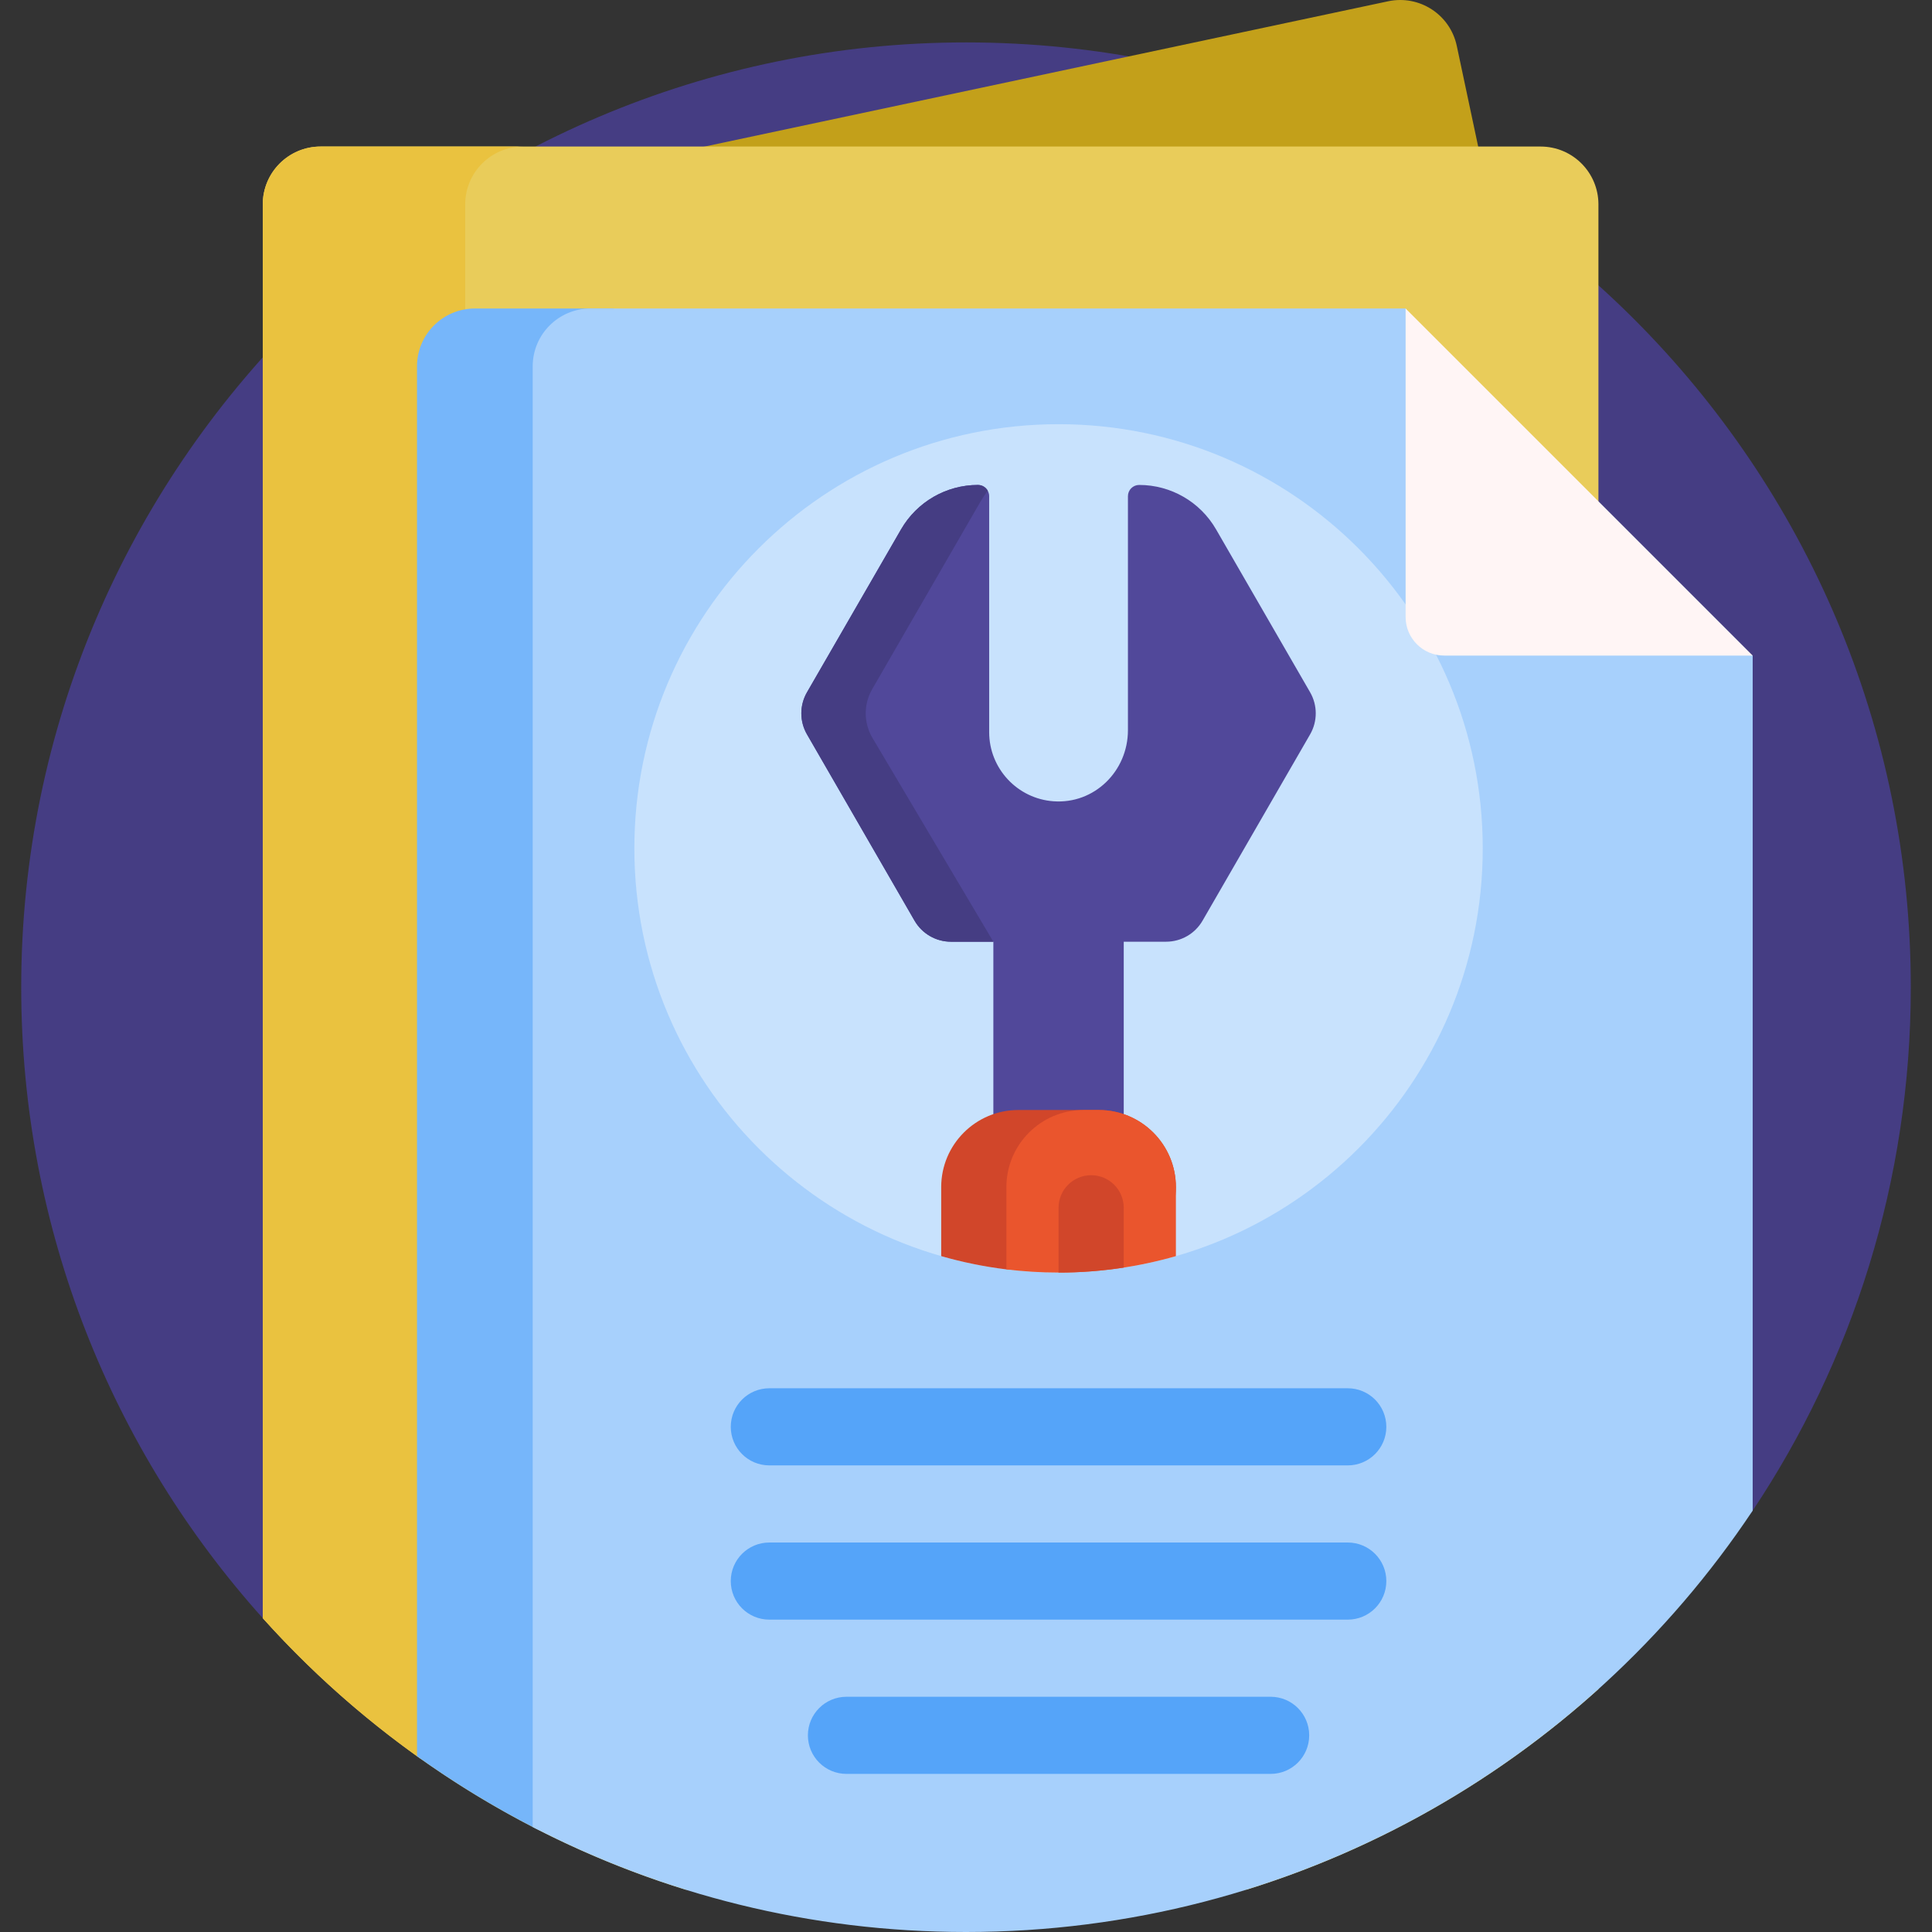 <svg id="Capa_1" enable-background="new 0 0 501 501" height="512" viewBox="0 0 501 501" width="512" xmlns="http://www.w3.org/2000/svg"><rect x="0" y="0" width="501" height="501" fill="#333333" stroke="none"/><g><path d="m68.2 419.685c-38.982-43.387-62.7-100.766-62.7-163.685 0-135.002 110.14-245.077 245.142-245 135.245.077 244.858 109.738 244.858 245 0 50.287-15.15 97.034-41.135 135.928-1.188 1.779-3.617 2.185-5.362.947-46.664-33.105-105.671-52.875-169.836-52.875-80.116 0-152.192 30.821-202.24 79.941-2.457 2.411-6.427 2.304-8.727-.256z" fill="#453d83"/><path d="m84.871 58.807 275.102-58.476c8.103-1.722 16.068 3.45 17.791 11.553l37.425 176.066c1.722 8.103-3.45 16.069-11.553 17.791l-275.102 58.476c-8.103 1.722-16.069-3.45-17.791-11.553l-37.425-176.066c-1.723-8.104 3.45-16.069 11.553-17.791z" fill="#c3a01a"/><path d="m414.5 53v385.016c-25.969 23.413-56.973 41.348-91.192 51.984h-145.616c-42.705-13.273-80.404-37.915-109.556-70.386v-366.614c0-8.284 6.716-15 15-15h316.364c8.284 0 15 6.716 15 15z" fill="#e9cc5a"/><path d="m108.573 455.728c-14.781-10.522-28.345-22.644-40.437-36.114v-366.614c0-8.284 6.716-15 15-15h52.5c-8.284 0-15 6.716-15 15v396.522c0 6.202-7.01 9.803-12.063 6.206z" fill="#eac23f"/><path d="m159.136 461.747c0 10.429-11.036 17.137-20.315 12.377-10.71-5.494-20.962-11.754-30.685-18.708v-360.416c0-8.284 6.716-15 15-15h36z" fill="#76b6fa"/><path d="m153.136 80h211.364l1 2.242c17.574 39.405 49.352 70.74 89 87.758v221.727c-43.916 65.875-118.89 109.273-204 109.273-40.502 0-78.708-9.828-112.364-27.229v-378.771c0-8.284 6.716-15 15-15z" fill="#a7d0fc"/><path d="m384.5 220c0 60.751-49.249 110-110 110s-110-49.249-110-110 49.249-110 110-110 110 49.249 110 110z" fill="#c8e2fd"/><path d="m189.5 370c0-5.523 4.477-10 10-10h150c5.523 0 10 4.477 10 10s-4.477 10-10 10h-150c-5.523 0-10-4.477-10-10zm160 30h-150c-5.523 0-10 4.477-10 10s4.477 10 10 10h150c5.523 0 10-4.477 10-10s-4.477-10-10-10zm-20 40h-110c-5.523 0-10 4.477-10 10s4.477 10 10 10h110c5.523 0 10-4.477 10-10s-4.477-10-10-10z" fill="#55a4f9"/><path d="m339.735 190.434-27.893 48.313c-1.949 3.375-5.551 5.455-9.449 5.455h-10.987v52.095c0 9.337-7.569 16.906-16.906 16.906s-16.906-7.569-16.906-16.906v-52.095h-10.987c-3.898 0-7.5-2.08-9.449-5.455l-27.893-48.313c-1.949-3.376-1.949-7.535 0-10.91l24.398-42.259c4.112-7.122 11.711-11.509 19.935-11.509 1.607 0 2.91 1.302 2.91 2.909v61.175c0 9.488 7.343 17.26 16.656 17.944 10.615.78 19.33-7.806 19.33-18.45v-60.67c0-1.607 1.303-2.909 2.91-2.909 8.224 0 15.823 4.387 19.935 11.509l24.398 42.259c1.947 3.376 1.947 7.535-.002 10.911z" fill="#51489a"/><path d="m257.594 244.202h-10.987c-3.898 0-7.5-2.08-9.449-5.455l-27.893-48.313c-1.949-3.376-1.949-7.535 0-10.91l24.398-42.259c4.112-7.122 11.711-11.509 19.935-11.509 1.095 0 2.049.606 2.545 1.5-.691.903-1.328 1.855-1.906 2.855l-28.056 48.594c-2.241 3.882-2.241 8.664 0 12.546z" fill="#453d83"/><path d="m304.931 307.843c0 10.735-8.254 19.666-18.956 20.506-10.938.859-22.384 1.148-24.996.827-5.788-.71-11.437-1.869-16.911-3.441v-17.892c0-11.046 8.954-20 20-20h20.863c11.046.001 20 8.955 20 20z" fill="#d1462a"/><path d="m304.931 307.844v17.892c-9.664 2.776-19.874 4.264-30.431 4.264-4.579 0-9.093-.28-13.525-.824v-21.333c0-11.046 8.954-20 20-20h3.956c11.046.001 20 8.955 20 20.001z" fill="#ea552d"/><path d="m291.406 313.203v15.506c-5.511.85-11.157 1.292-16.906 1.292v-16.797c0-4.668 3.785-8.453 8.453-8.453s8.453 3.783 8.453 8.452z" fill="#d1462a"/><path d="m364.5 160v-80l90 90h-80c-5.523 0-10-4.477-10-10z" fill="#fff5f5"/></g></svg>